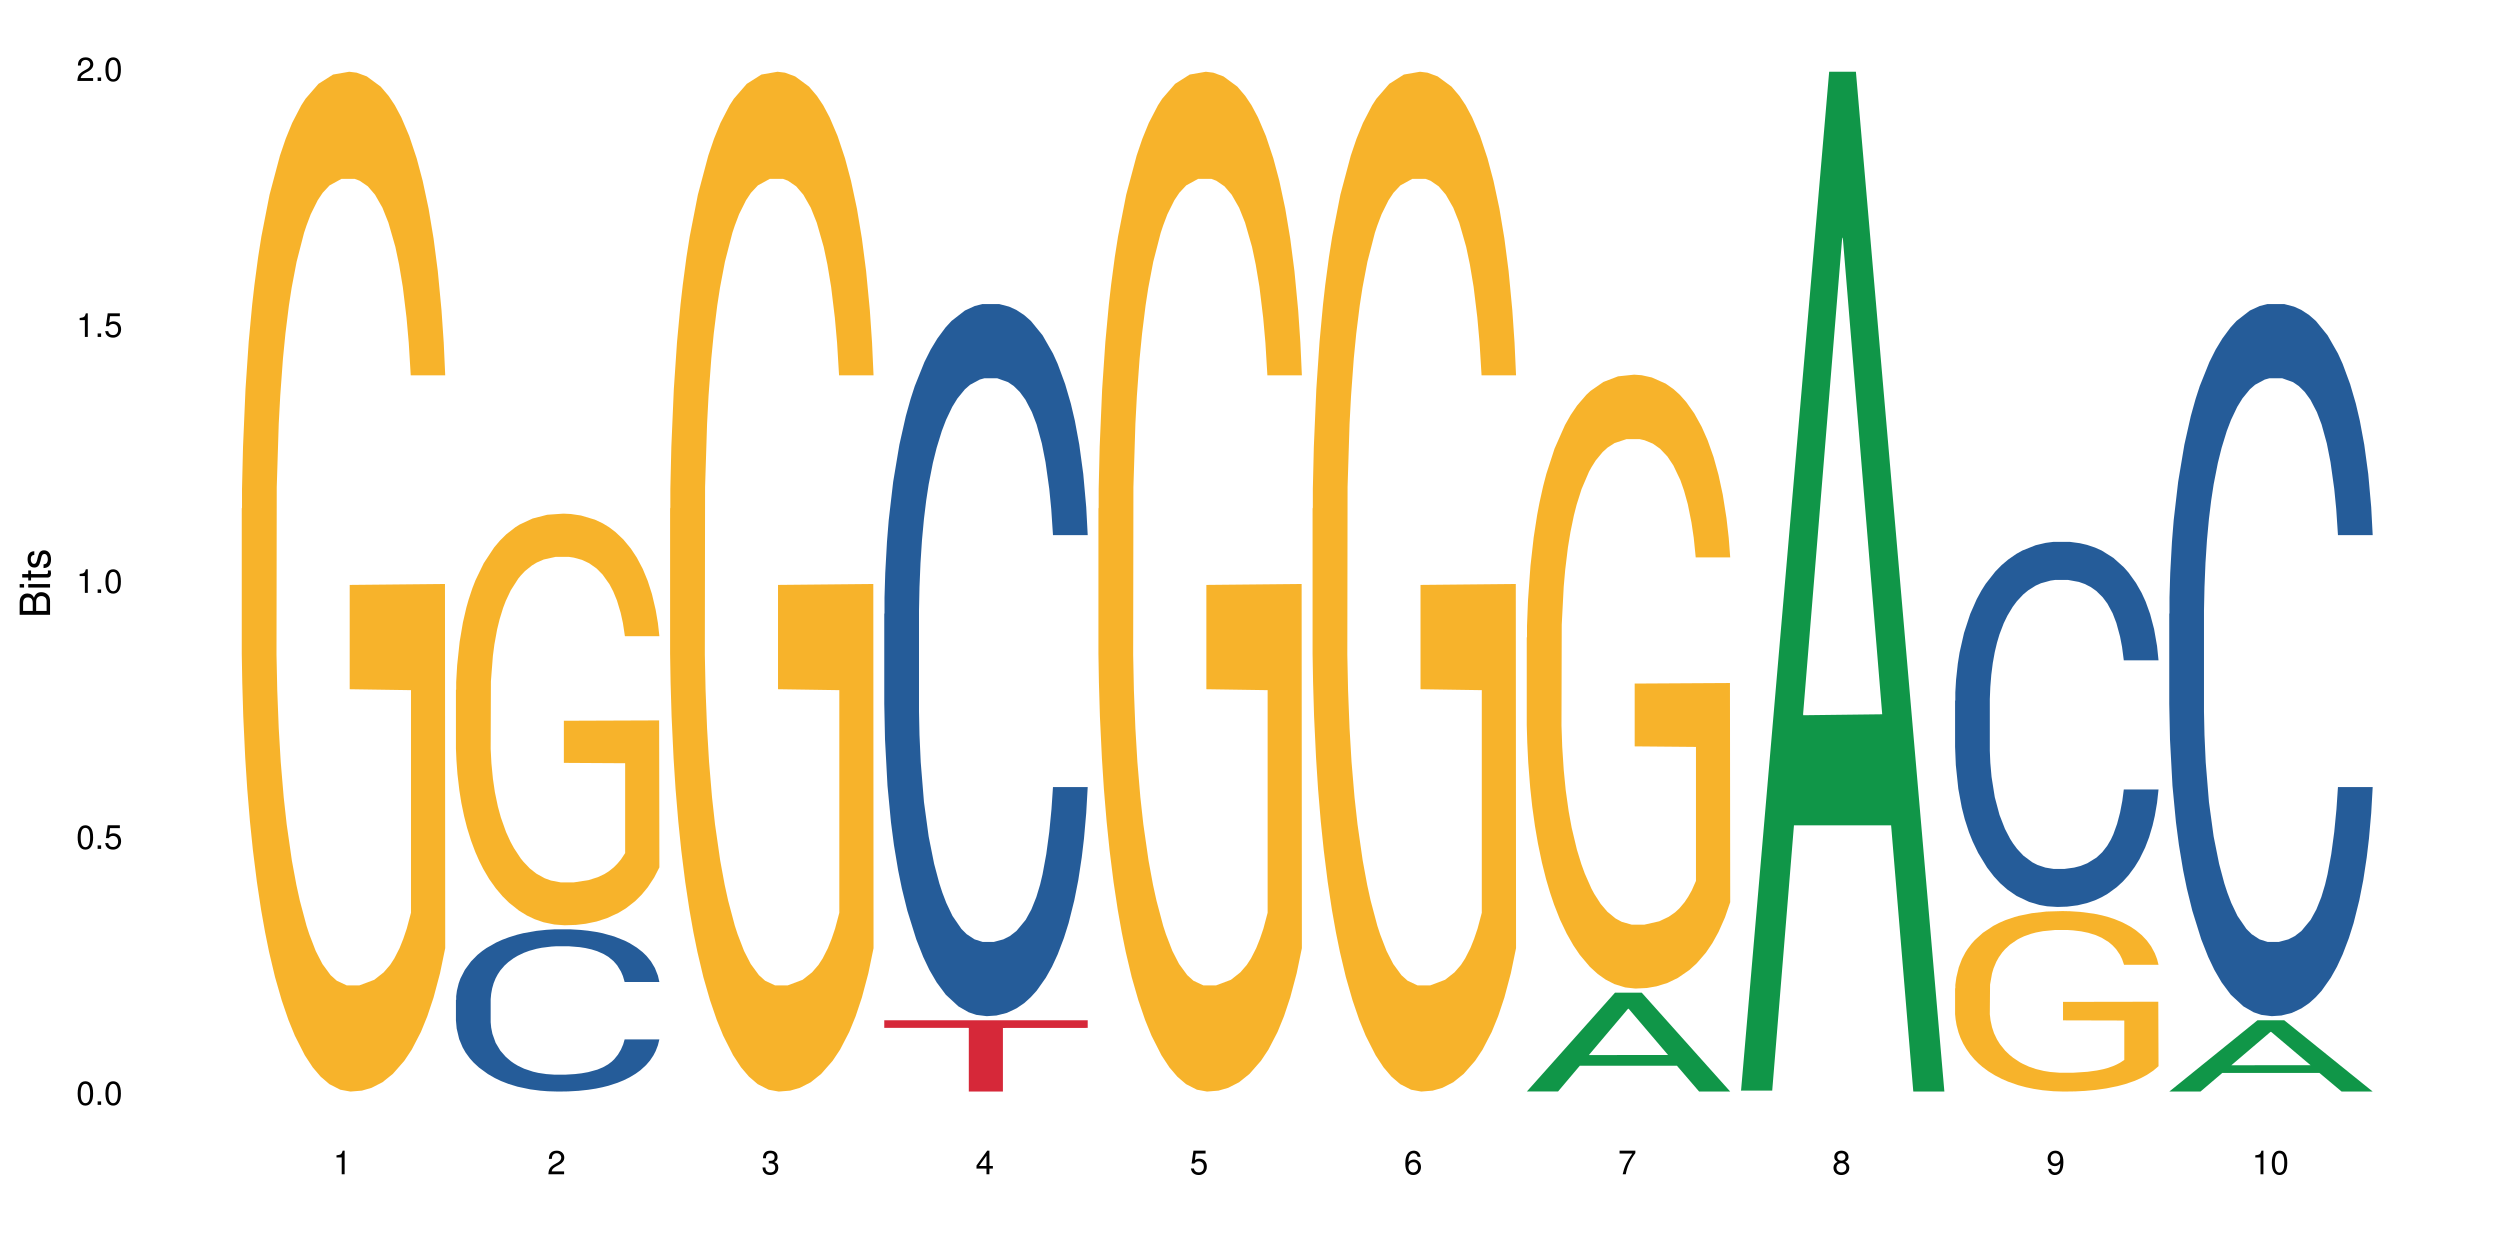 <?xml version="1.0" encoding="UTF-8"?>
<svg xmlns="http://www.w3.org/2000/svg" xmlns:xlink="http://www.w3.org/1999/xlink" width="720pt" height="360pt" viewBox="0 0 720 360" version="1.1">
<defs>
<g>
<symbol overflow="visible" id="glyph0-0">
<path style="stroke:none;" d=""/>
</symbol>
<symbol overflow="visible" id="glyph0-1">
<path style="stroke:none;" d="M 2.641 -6.797 C 2 -6.797 1.422 -6.531 1.078 -6.047 C 0.641 -5.453 0.406 -4.547 0.406 -3.297 C 0.406 -1 1.188 0.219 2.641 0.219 C 4.078 0.219 4.859 -1 4.859 -3.234 C 4.859 -4.562 4.656 -5.438 4.203 -6.047 C 3.844 -6.531 3.281 -6.797 2.641 -6.797 Z M 2.641 -6.047 C 3.547 -6.047 4 -5.125 4 -3.312 C 4 -1.375 3.562 -0.484 2.625 -0.484 C 1.734 -0.484 1.281 -1.422 1.281 -3.281 C 1.281 -5.141 1.734 -6.047 2.641 -6.047 Z M 2.641 -6.047 "/>
</symbol>
<symbol overflow="visible" id="glyph0-2">
<path style="stroke:none;" d="M 1.828 -1 L 0.828 -1 L 0.828 0 L 1.828 0 Z M 1.828 -1 "/>
</symbol>
<symbol overflow="visible" id="glyph0-3">
<path style="stroke:none;" d="M 4.562 -6.797 L 1.062 -6.797 L 0.547 -3.094 L 1.328 -3.094 C 1.719 -3.562 2.047 -3.734 2.578 -3.734 C 3.484 -3.734 4.062 -3.109 4.062 -2.094 C 4.062 -1.125 3.484 -0.531 2.578 -0.531 C 1.828 -0.531 1.375 -0.906 1.188 -1.672 L 0.328 -1.672 C 0.453 -1.109 0.547 -0.844 0.75 -0.594 C 1.125 -0.078 1.828 0.219 2.594 0.219 C 3.969 0.219 4.922 -0.781 4.922 -2.219 C 4.922 -3.562 4.031 -4.484 2.719 -4.484 C 2.25 -4.484 1.859 -4.359 1.469 -4.062 L 1.734 -5.969 L 4.562 -5.969 Z M 4.562 -6.797 "/>
</symbol>
<symbol overflow="visible" id="glyph0-4">
<path style="stroke:none;" d="M 2.484 -4.844 L 2.484 0 L 3.328 0 L 3.328 -6.797 L 2.766 -6.797 C 2.469 -5.75 2.281 -5.609 0.984 -5.453 L 0.984 -4.844 Z M 2.484 -4.844 "/>
</symbol>
<symbol overflow="visible" id="glyph0-5">
<path style="stroke:none;" d="M 4.859 -0.828 L 1.281 -0.828 C 1.359 -1.391 1.672 -1.75 2.5 -2.234 L 3.469 -2.75 C 4.406 -3.266 4.906 -3.969 4.906 -4.812 C 4.906 -5.375 4.672 -5.906 4.266 -6.266 C 3.859 -6.625 3.375 -6.797 2.719 -6.797 C 1.859 -6.797 1.219 -6.5 0.844 -5.922 C 0.609 -5.562 0.5 -5.125 0.484 -4.438 L 1.328 -4.438 C 1.359 -4.906 1.406 -5.188 1.531 -5.406 C 1.75 -5.812 2.188 -6.062 2.703 -6.062 C 3.469 -6.062 4.031 -5.516 4.031 -4.781 C 4.031 -4.25 3.719 -3.797 3.125 -3.438 L 2.234 -2.938 C 0.812 -2.141 0.406 -1.5 0.328 0 L 4.859 0 Z M 4.859 -0.828 "/>
</symbol>
<symbol overflow="visible" id="glyph0-6">
<path style="stroke:none;" d="M 2.125 -3.125 L 2.578 -3.125 C 3.516 -3.125 3.984 -2.703 3.984 -1.891 C 3.984 -1.031 3.469 -0.531 2.578 -0.531 C 1.656 -0.531 1.203 -0.984 1.156 -1.969 L 0.312 -1.969 C 0.344 -1.422 0.438 -1.078 0.609 -0.766 C 0.953 -0.109 1.625 0.219 2.547 0.219 C 3.953 0.219 4.859 -0.609 4.859 -1.906 C 4.859 -2.766 4.516 -3.25 3.703 -3.516 C 4.344 -3.766 4.656 -4.25 4.656 -4.938 C 4.656 -6.109 3.875 -6.797 2.578 -6.797 C 1.203 -6.797 0.484 -6.047 0.453 -4.609 L 1.297 -4.609 C 1.312 -5.016 1.344 -5.25 1.453 -5.453 C 1.641 -5.828 2.062 -6.062 2.594 -6.062 C 3.344 -6.062 3.797 -5.625 3.797 -4.906 C 3.797 -4.422 3.609 -4.141 3.25 -3.984 C 3.016 -3.891 2.719 -3.844 2.125 -3.844 Z M 2.125 -3.125 "/>
</symbol>
<symbol overflow="visible" id="glyph0-7">
<path style="stroke:none;" d="M 3.141 -1.625 L 3.141 0 L 3.984 0 L 3.984 -1.625 L 4.984 -1.625 L 4.984 -2.391 L 3.984 -2.391 L 3.984 -6.797 L 3.359 -6.797 L 0.266 -2.516 L 0.266 -1.625 Z M 3.141 -2.391 L 1 -2.391 L 3.141 -5.359 Z M 3.141 -2.391 "/>
</symbol>
<symbol overflow="visible" id="glyph0-8">
<path style="stroke:none;" d="M 4.781 -5.031 C 4.609 -6.141 3.891 -6.797 2.844 -6.797 C 2.094 -6.797 1.422 -6.438 1.031 -5.828 C 0.609 -5.172 0.406 -4.344 0.406 -3.094 C 0.406 -1.953 0.578 -1.234 0.984 -0.625 C 1.359 -0.078 1.953 0.219 2.703 0.219 C 3.984 0.219 4.922 -0.734 4.922 -2.078 C 4.922 -3.344 4.062 -4.234 2.844 -4.234 C 2.172 -4.234 1.641 -3.969 1.281 -3.469 C 1.281 -5.125 1.828 -6.047 2.797 -6.047 C 3.391 -6.047 3.797 -5.672 3.938 -5.031 Z M 2.734 -3.484 C 3.547 -3.484 4.062 -2.922 4.062 -2 C 4.062 -1.156 3.484 -0.531 2.703 -0.531 C 1.922 -0.531 1.328 -1.188 1.328 -2.047 C 1.328 -2.891 1.906 -3.484 2.734 -3.484 Z M 2.734 -3.484 "/>
</symbol>
<symbol overflow="visible" id="glyph0-9">
<path style="stroke:none;" d="M 4.984 -6.797 L 0.438 -6.797 L 0.438 -5.969 L 4.109 -5.969 C 2.5 -3.656 1.828 -2.234 1.328 0 L 2.219 0 C 2.594 -2.172 3.453 -4.047 4.984 -6.094 Z M 4.984 -6.797 "/>
</symbol>
<symbol overflow="visible" id="glyph0-10">
<path style="stroke:none;" d="M 3.75 -3.578 C 4.453 -4 4.688 -4.344 4.688 -4.984 C 4.688 -6.047 3.844 -6.797 2.641 -6.797 C 1.438 -6.797 0.594 -6.047 0.594 -4.984 C 0.594 -4.359 0.828 -4.016 1.516 -3.578 C 0.734 -3.203 0.359 -2.641 0.359 -1.891 C 0.359 -0.641 1.297 0.219 2.641 0.219 C 3.984 0.219 4.922 -0.641 4.922 -1.875 C 4.922 -2.641 4.531 -3.203 3.75 -3.578 Z M 2.641 -6.047 C 3.359 -6.047 3.812 -5.625 3.812 -4.969 C 3.812 -4.344 3.344 -3.922 2.641 -3.922 C 1.922 -3.922 1.453 -4.344 1.453 -4.984 C 1.453 -5.625 1.922 -6.047 2.641 -6.047 Z M 2.641 -3.203 C 3.484 -3.203 4.062 -2.672 4.062 -1.875 C 4.062 -1.062 3.484 -0.531 2.625 -0.531 C 1.797 -0.531 1.219 -1.078 1.219 -1.875 C 1.219 -2.672 1.797 -3.203 2.641 -3.203 Z M 2.641 -3.203 "/>
</symbol>
<symbol overflow="visible" id="glyph0-11">
<path style="stroke:none;" d="M 0.516 -1.547 C 0.672 -0.438 1.406 0.219 2.438 0.219 C 3.188 0.219 3.859 -0.141 4.266 -0.75 C 4.688 -1.406 4.891 -2.25 4.891 -3.484 C 4.891 -4.625 4.703 -5.359 4.312 -5.953 C 3.938 -6.5 3.344 -6.797 2.594 -6.797 C 1.297 -6.797 0.359 -5.844 0.359 -4.516 C 0.359 -3.25 1.234 -2.344 2.453 -2.344 C 3.094 -2.344 3.562 -2.578 4.016 -3.109 C 4 -1.453 3.469 -0.531 2.5 -0.531 C 1.906 -0.531 1.484 -0.906 1.359 -1.547 Z M 2.578 -6.062 C 3.375 -6.062 3.969 -5.406 3.969 -4.531 C 3.969 -3.688 3.375 -3.094 2.547 -3.094 C 1.734 -3.094 1.234 -3.672 1.234 -4.578 C 1.234 -5.438 1.797 -6.062 2.578 -6.062 Z M 2.578 -6.062 "/>
</symbol>
<symbol overflow="visible" id="glyph1-0">
<path style="stroke:none;" d=""/>
</symbol>
<symbol overflow="visible" id="glyph1-1">
<path style="stroke:none;" d="M 0 -0.953 L 0 -4.891 C 0 -5.719 -0.234 -6.344 -0.734 -6.797 C -1.188 -7.234 -1.812 -7.469 -2.5 -7.469 C -3.547 -7.469 -4.188 -7 -4.625 -5.875 C -4.984 -6.672 -5.641 -7.094 -6.531 -7.094 C -7.156 -7.094 -7.734 -6.859 -8.141 -6.391 C -8.562 -5.938 -8.75 -5.344 -8.75 -4.5 L -8.75 -0.953 Z M -4.984 -2.062 L -7.766 -2.062 L -7.766 -4.219 C -7.766 -4.844 -7.688 -5.203 -7.453 -5.5 C -7.219 -5.812 -6.859 -5.969 -6.375 -5.969 C -5.906 -5.969 -5.531 -5.812 -5.297 -5.5 C -5.062 -5.203 -4.984 -4.844 -4.984 -4.219 Z M -0.984 -2.062 L -4 -2.062 L -4 -4.781 C -4 -5.328 -3.859 -5.688 -3.578 -5.953 C -3.297 -6.219 -2.922 -6.359 -2.484 -6.359 C -2.062 -6.359 -1.688 -6.219 -1.406 -5.953 C -1.109 -5.688 -0.984 -5.328 -0.984 -4.781 Z M -0.984 -2.062 "/>
</symbol>
<symbol overflow="visible" id="glyph1-2">
<path style="stroke:none;" d="M -6.281 -1.797 L -6.281 -0.797 L 0 -0.797 L 0 -1.797 Z M -8.75 -1.797 L -8.75 -0.797 L -7.484 -0.797 L -7.484 -1.797 Z M -8.75 -1.797 "/>
</symbol>
<symbol overflow="visible" id="glyph1-3">
<path style="stroke:none;" d="M -6.281 -3.047 L -6.281 -2.016 L -8.016 -2.016 L -8.016 -1.016 L -6.281 -1.016 L -6.281 -0.172 L -5.469 -0.172 L -5.469 -1.016 L -0.719 -1.016 C -0.078 -1.016 0.281 -1.453 0.281 -2.234 C 0.281 -2.469 0.25 -2.719 0.188 -3.047 L -0.641 -3.047 C -0.609 -2.922 -0.594 -2.766 -0.594 -2.562 C -0.594 -2.141 -0.719 -2.016 -1.156 -2.016 L -5.469 -2.016 L -5.469 -3.047 Z M -6.281 -3.047 "/>
</symbol>
<symbol overflow="visible" id="glyph1-4">
<path style="stroke:none;" d="M -4.531 -5.25 C -5.766 -5.25 -6.469 -4.422 -6.469 -2.969 C -6.469 -1.516 -5.719 -0.562 -4.547 -0.562 C -3.562 -0.562 -3.094 -1.062 -2.734 -2.562 L -2.516 -3.484 C -2.344 -4.188 -2.094 -4.469 -1.625 -4.469 C -1.047 -4.469 -0.641 -3.875 -0.641 -3 C -0.641 -2.453 -0.797 -2 -1.062 -1.75 C -1.25 -1.594 -1.422 -1.531 -1.875 -1.469 L -1.875 -0.406 C -0.422 -0.453 0.281 -1.266 0.281 -2.922 C 0.281 -4.5 -0.5 -5.516 -1.719 -5.516 C -2.656 -5.516 -3.172 -4.984 -3.469 -3.734 L -3.703 -2.766 C -3.891 -1.953 -4.156 -1.609 -4.594 -1.609 C -5.172 -1.609 -5.547 -2.125 -5.547 -2.938 C -5.547 -3.75 -5.203 -4.172 -4.531 -4.203 Z M -4.531 -5.25 "/>
</symbol>
</g>
</defs>
<g id="surface45831">
<rect x="0" y="0" width="720" height="360" style="fill:rgb(100%,100%,100%);fill-opacity:1;stroke:none;"/>
<path style=" stroke:none;fill-rule:nonzero;fill:rgb(96.863%,70.196%,16.863%);fill-opacity:1;" d="M 69.629 146.461 L 69.699 146.191 L 69.699 140.828 L 69.988 128.758 L 70.703 112.129 L 71.629 98.449 L 72.629 87.719 L 73.273 82.086 L 74.344 74.039 L 75.273 68.141 L 77.633 56.07 L 80.633 44.805 L 82.277 39.977 L 84.137 35.414 L 86.777 30.32 L 87.992 28.441 L 91.711 24.148 L 95.926 21.469 L 100.57 20.664 L 102.715 20.93 L 105.645 22.004 L 109.645 24.953 L 111.934 27.637 L 113.719 30.32 L 115.578 33.805 L 117.863 39.172 L 120.008 45.609 L 121.723 52.047 L 123.438 60.094 L 124.867 68.676 L 126.082 78.062 L 127.152 89.328 L 127.797 98.715 L 128.223 108.105 L 118.293 108.105 L 117.719 98.715 L 117.078 91.477 L 116.004 82.625 L 114.934 76.188 L 113.863 71.09 L 111.859 64.117 L 110.145 59.824 L 108.004 56.07 L 105.93 53.656 L 103.57 52.047 L 102.141 51.508 L 98.355 51.508 L 94.926 53.387 L 92.926 55.531 L 91.496 57.68 L 89.496 61.703 L 88.281 64.922 L 87.566 67.066 L 85.422 75.383 L 83.992 82.891 L 83.207 87.988 L 82.207 96.035 L 81.492 103.277 L 80.707 114.004 L 80.277 122.051 L 79.703 140.293 L 79.633 188.574 L 79.848 198.766 L 80.277 209.762 L 80.848 219.418 L 81.707 229.609 L 82.562 237.391 L 84.062 247.852 L 85.352 254.824 L 86.352 259.383 L 88.281 266.625 L 89.066 269.039 L 90.922 273.867 L 92.852 277.625 L 95.211 280.844 L 96.996 282.453 L 99.855 283.793 L 103.5 283.793 L 107.789 282.184 L 110.504 280.039 L 112.359 277.891 L 113.574 276.016 L 115.078 273.062 L 116.148 270.383 L 117.148 267.43 L 118.363 262.871 L 118.363 198.766 L 100.715 198.496 L 100.715 168.457 L 128.152 168.188 L 128.223 273.062 L 126.723 280.305 L 124.867 287.281 L 123.078 292.645 L 121.223 297.203 L 118.578 302.301 L 116.434 305.52 L 113.148 309.273 L 110.145 311.688 L 107 313.297 L 104.215 314.102 L 100.93 314.371 L 97.996 313.836 L 94.855 312.227 L 92.352 310.078 L 90.066 307.398 L 87.781 303.91 L 84.922 298.277 L 83.062 293.719 L 81.133 288.086 L 79.203 281.379 L 77.488 274.137 L 76.348 268.504 L 75.203 262.066 L 73.988 254.02 L 72.844 244.898 L 71.988 236.586 L 71.203 227.195 L 70.629 218.344 L 70.059 206.277 L 69.773 196.621 L 69.629 188.305 Z M 69.629 146.461 "/>
<path style=" stroke:none;fill-rule:nonzero;fill:rgb(14.51%,36.078%,60%);fill-opacity:1;" d="M 131.309 287.98 L 131.379 287.941 L 131.379 286.914 L 131.594 285.293 L 132.094 283.242 L 132.594 281.832 L 133.883 279.312 L 135.668 276.879 L 137.523 275 L 138.883 273.891 L 140.098 273.039 L 142.883 271.457 L 144.672 270.645 L 146.602 269.922 L 148.957 269.195 L 150.672 268.766 L 154.531 268.086 L 157.391 267.785 L 159.605 267.656 L 164.395 267.656 L 167.25 267.828 L 169.324 268.043 L 171.609 268.383 L 173.539 268.766 L 176.898 269.707 L 179.898 270.902 L 181.258 271.586 L 183.402 272.91 L 185.043 274.191 L 186.188 275.301 L 187.473 276.879 L 188.617 278.801 L 189.477 280.98 L 189.902 282.816 L 179.898 282.816 L 179.398 281.109 L 178.828 279.785 L 177.758 278.031 L 176.684 276.793 L 175.184 275.555 L 173.824 274.746 L 171.969 273.934 L 170.324 273.422 L 168.609 273.039 L 166.965 272.781 L 163.82 272.523 L 160.176 272.523 L 158.82 272.609 L 156.031 272.953 L 154.531 273.25 L 152.387 273.848 L 150.887 274.402 L 149.102 275.258 L 147.887 275.984 L 146.387 277.094 L 145.312 278.074 L 144.098 279.484 L 143.387 280.551 L 142.742 281.75 L 142.172 283.156 L 141.742 284.652 L 141.457 286.23 L 141.312 287.77 L 141.312 294.387 L 141.457 295.926 L 141.812 297.719 L 142.742 300.324 L 144.098 302.586 L 145.672 304.379 L 147.172 305.66 L 148.031 306.258 L 149.172 306.941 L 150.961 307.793 L 153.531 308.648 L 155.031 308.992 L 157.32 309.332 L 159.676 309.504 L 162.82 309.504 L 165.609 309.332 L 167.465 309.117 L 169.395 308.777 L 172.039 308.051 L 173.684 307.367 L 175.113 306.555 L 176.184 305.746 L 176.898 305.062 L 177.969 303.738 L 178.828 302.285 L 179.473 300.793 L 179.898 299.34 L 189.902 299.34 L 189.477 301.047 L 188.832 302.715 L 188.188 303.953 L 187.188 305.445 L 186.047 306.77 L 184.402 308.266 L 183.043 309.246 L 181.258 310.312 L 179.613 311.125 L 177.828 311.852 L 175.184 312.707 L 173.469 313.133 L 171.609 313.516 L 169.395 313.859 L 166.609 314.156 L 163.605 314.328 L 160.82 314.371 L 157.82 314.285 L 155.605 314.113 L 152.676 313.73 L 149.031 312.961 L 146.387 312.148 L 144.312 311.34 L 142.527 310.484 L 140.527 309.332 L 137.953 307.453 L 136.383 306 L 135.309 304.805 L 134.094 303.141 L 133.238 301.645 L 132.238 299.254 L 131.523 296.223 L 131.309 293.875 Z M 131.309 287.98 "/>
<path style=" stroke:none;fill-rule:nonzero;fill:rgb(96.863%,70.196%,16.863%);fill-opacity:1;" d="M 131.309 198.703 L 131.379 198.594 L 131.379 196.43 L 131.664 191.555 L 132.379 184.844 L 133.309 179.32 L 134.309 174.992 L 134.953 172.719 L 136.023 169.469 L 136.953 167.09 L 139.312 162.215 L 142.312 157.668 L 143.957 155.719 L 145.812 153.879 L 148.457 151.82 L 149.672 151.062 L 153.391 149.332 L 157.605 148.25 L 162.25 147.926 L 164.395 148.031 L 167.324 148.465 L 171.324 149.656 L 173.613 150.738 L 175.398 151.82 L 177.254 153.23 L 179.543 155.395 L 181.688 157.992 L 183.402 160.594 L 185.117 163.84 L 186.547 167.305 L 187.762 171.094 L 188.832 175.641 L 189.477 179.43 L 189.902 183.219 L 179.973 183.219 L 179.398 179.43 L 178.758 176.508 L 177.684 172.934 L 176.613 170.336 L 175.539 168.277 L 173.539 165.465 L 171.824 163.73 L 169.68 162.215 L 167.609 161.242 L 165.25 160.594 L 163.82 160.375 L 160.035 160.375 L 156.605 161.133 L 154.605 162 L 153.176 162.867 L 151.172 164.488 L 149.957 165.789 L 149.246 166.656 L 147.102 170.012 L 145.672 173.043 L 144.887 175.102 L 143.887 178.348 L 143.172 181.27 L 142.383 185.602 L 141.957 188.852 L 141.383 196.211 L 141.312 215.699 L 141.527 219.812 L 141.957 224.254 L 142.527 228.152 L 143.387 232.266 L 144.242 235.406 L 145.742 239.629 L 147.027 242.441 L 148.031 244.281 L 149.957 247.207 L 150.746 248.18 L 152.602 250.129 L 154.531 251.645 L 156.891 252.945 L 158.676 253.594 L 161.535 254.137 L 165.18 254.137 L 169.469 253.484 L 172.184 252.621 L 174.039 251.754 L 175.254 250.996 L 176.754 249.805 L 177.828 248.723 L 178.828 247.531 L 180.043 245.691 L 180.043 219.812 L 162.391 219.707 L 162.391 207.578 L 189.832 207.473 L 189.902 249.805 L 188.402 252.727 L 186.547 255.543 L 184.758 257.707 L 182.902 259.547 L 180.258 261.605 L 178.113 262.906 L 174.824 264.422 L 171.824 265.395 L 168.68 266.043 L 165.895 266.371 L 162.605 266.477 L 159.676 266.262 L 156.531 265.613 L 154.031 264.746 L 151.746 263.664 L 149.457 262.254 L 146.602 259.98 L 144.742 258.141 L 142.812 255.867 L 140.883 253.16 L 139.168 250.238 L 138.027 247.965 L 136.883 245.367 L 135.668 242.117 L 134.523 238.438 L 133.668 235.078 L 132.879 231.289 L 132.309 227.719 L 131.738 222.848 L 131.453 218.949 L 131.309 215.594 Z M 131.309 198.703 "/>
<path style=" stroke:none;fill-rule:nonzero;fill:rgb(96.863%,70.196%,16.863%);fill-opacity:1;" d="M 192.988 146.461 L 193.059 146.191 L 193.059 140.828 L 193.344 128.758 L 194.059 112.129 L 194.988 98.449 L 195.988 87.719 L 196.633 82.086 L 197.703 74.039 L 198.633 68.141 L 200.992 56.07 L 203.992 44.805 L 205.637 39.977 L 207.492 35.414 L 210.137 30.32 L 211.352 28.441 L 215.066 24.148 L 219.285 21.469 L 223.93 20.664 L 226.074 20.93 L 229.004 22.004 L 233.004 24.953 L 235.289 27.637 L 237.078 30.32 L 238.934 33.805 L 241.223 39.172 L 243.367 45.609 L 245.082 52.047 L 246.797 60.094 L 248.223 68.676 L 249.438 78.062 L 250.512 89.328 L 251.152 98.715 L 251.582 108.105 L 241.648 108.105 L 241.078 98.715 L 240.434 91.477 L 239.363 82.625 L 238.293 76.188 L 237.219 71.09 L 235.219 64.117 L 233.504 59.824 L 231.359 56.07 L 229.289 53.656 L 226.93 52.047 L 225.5 51.508 L 221.715 51.508 L 218.285 53.387 L 216.281 55.531 L 214.855 57.68 L 212.852 61.703 L 211.637 64.922 L 210.922 67.066 L 208.781 75.383 L 207.352 82.891 L 206.566 87.988 L 205.562 96.035 L 204.852 103.277 L 204.062 114.004 L 203.637 122.051 L 203.062 140.293 L 202.992 188.574 L 203.207 198.766 L 203.637 209.762 L 204.207 219.418 L 205.062 229.609 L 205.922 237.391 L 207.422 247.852 L 208.707 254.824 L 209.707 259.383 L 211.637 266.625 L 212.426 269.039 L 214.281 273.867 L 216.211 277.625 L 218.57 280.844 L 220.355 282.453 L 223.215 283.793 L 226.859 283.793 L 231.145 282.184 L 233.863 280.039 L 235.719 277.891 L 236.934 276.016 L 238.434 273.062 L 239.508 270.383 L 240.508 267.43 L 241.723 262.871 L 241.723 198.766 L 224.07 198.496 L 224.07 168.457 L 251.512 168.188 L 251.582 273.062 L 250.082 280.305 L 248.223 287.281 L 246.438 292.645 L 244.578 297.203 L 241.938 302.301 L 239.793 305.52 L 236.504 309.273 L 233.504 311.688 L 230.359 313.297 L 227.574 314.102 L 224.285 314.371 L 221.355 313.836 L 218.211 312.227 L 215.711 310.078 L 213.426 307.398 L 211.137 303.91 L 208.281 298.277 L 206.422 293.719 L 204.492 288.086 L 202.562 281.379 L 200.848 274.137 L 199.703 268.504 L 198.562 262.066 L 197.348 254.02 L 196.203 244.898 L 195.348 236.586 L 194.559 227.195 L 193.988 218.344 L 193.418 206.277 L 193.129 196.621 L 192.988 188.305 Z M 192.988 146.461 "/>
<path style=" stroke:none;fill-rule:nonzero;fill:rgb(14.51%,36.078%,60%);fill-opacity:1;" d="M 254.668 176.797 L 254.738 176.609 L 254.738 172.113 L 254.953 164.988 L 255.453 155.988 L 255.953 149.801 L 257.238 138.742 L 259.027 128.055 L 260.883 119.805 L 262.242 114.934 L 263.457 111.184 L 266.242 104.246 L 268.031 100.684 L 269.957 97.496 L 272.316 94.309 L 274.031 92.434 L 277.891 89.434 L 280.75 88.121 L 282.965 87.562 L 287.75 87.562 L 290.609 88.309 L 292.684 89.246 L 294.969 90.746 L 296.898 92.434 L 300.258 96.559 L 303.258 101.809 L 304.617 104.809 L 306.758 110.621 L 308.402 116.242 L 309.547 121.117 L 310.832 128.055 L 311.977 136.492 L 312.832 146.051 L 313.262 154.113 L 303.258 154.113 L 302.758 146.613 L 302.188 140.805 L 301.113 133.117 L 300.043 127.68 L 298.543 122.242 L 297.184 118.68 L 295.328 115.121 L 293.684 112.871 L 291.969 111.184 L 290.324 110.059 L 287.18 108.934 L 283.535 108.934 L 282.18 109.309 L 279.391 110.809 L 277.891 112.121 L 275.746 114.746 L 274.246 117.18 L 272.461 120.93 L 271.246 124.117 L 269.746 128.992 L 268.672 133.305 L 267.457 139.492 L 266.742 144.18 L 266.102 149.426 L 265.527 155.613 L 265.102 162.176 L 264.812 169.113 L 264.672 175.859 L 264.672 204.918 L 264.812 211.668 L 265.172 219.543 L 266.102 230.977 L 267.457 240.914 L 269.031 248.789 L 270.531 254.414 L 271.387 257.039 L 272.531 260.035 L 274.316 263.785 L 276.891 267.535 L 278.391 269.035 L 280.676 270.535 L 283.035 271.285 L 286.18 271.285 L 288.965 270.535 L 290.824 269.598 L 292.754 268.098 L 295.398 264.91 L 297.043 261.91 L 298.469 258.348 L 299.543 254.789 L 300.258 251.789 L 301.328 245.977 L 302.188 239.602 L 302.828 233.039 L 303.258 226.668 L 313.262 226.668 L 312.832 234.164 L 312.191 241.477 L 311.547 246.914 L 310.547 253.477 L 309.402 259.285 L 307.762 265.848 L 306.402 270.16 L 304.617 274.848 L 302.973 278.41 L 301.188 281.598 L 298.543 285.348 L 296.828 287.219 L 294.969 288.906 L 292.754 290.406 L 289.969 291.719 L 286.965 292.469 L 284.18 292.656 L 281.176 292.281 L 278.961 291.531 L 276.031 289.844 L 272.387 286.473 L 269.746 282.91 L 267.672 279.348 L 265.887 275.598 L 263.887 270.535 L 261.312 262.285 L 259.742 255.914 L 258.668 250.664 L 257.453 243.352 L 256.598 236.789 L 255.598 226.293 L 254.883 212.98 L 254.668 202.668 Z M 254.668 176.797 "/>
<path style=" stroke:none;fill-rule:nonzero;fill:rgb(83.922%,15.686%,22.353%);fill-opacity:1;" d="M 254.668 293.836 L 313.262 293.836 L 313.262 296.035 L 288.84 296.055 L 288.84 314.371 L 279.016 314.371 L 279.016 296.074 L 278.875 296.035 L 254.668 296.035 Z M 254.668 293.836 "/>
<path style=" stroke:none;fill-rule:nonzero;fill:rgb(96.863%,70.196%,16.863%);fill-opacity:1;" d="M 316.348 146.461 L 316.418 146.191 L 316.418 140.828 L 316.703 128.758 L 317.418 112.129 L 318.348 98.449 L 319.348 87.719 L 319.992 82.086 L 321.062 74.039 L 321.992 68.141 L 324.348 56.07 L 327.352 44.805 L 328.992 39.977 L 330.852 35.414 L 333.496 30.32 L 334.711 28.441 L 338.426 24.148 L 342.641 21.469 L 347.289 20.664 L 349.43 20.93 L 352.359 22.004 L 356.363 24.953 L 358.648 27.637 L 360.434 30.32 L 362.293 33.805 L 364.578 39.172 L 366.723 45.609 L 368.438 52.047 L 370.152 60.094 L 371.582 68.676 L 372.797 78.062 L 373.871 89.328 L 374.512 98.715 L 374.941 108.105 L 365.008 108.105 L 364.438 98.715 L 363.793 91.477 L 362.723 82.625 L 361.648 76.188 L 360.578 71.09 L 358.578 64.117 L 356.863 59.824 L 354.719 56.07 L 352.645 53.656 L 350.289 52.047 L 348.859 51.508 L 345.07 51.508 L 341.641 53.387 L 339.641 55.531 L 338.211 57.68 L 336.211 61.703 L 334.996 64.922 L 334.281 67.066 L 332.137 75.383 L 330.707 82.891 L 329.922 87.988 L 328.922 96.035 L 328.207 103.277 L 327.422 114.004 L 326.992 122.051 L 326.422 140.293 L 326.352 188.574 L 326.562 198.766 L 326.992 209.762 L 327.566 219.418 L 328.422 229.609 L 329.281 237.391 L 330.781 247.852 L 332.066 254.824 L 333.066 259.383 L 334.996 266.625 L 335.781 269.039 L 337.641 273.867 L 339.57 277.625 L 341.93 280.844 L 343.715 282.453 L 346.574 283.793 L 350.219 283.793 L 354.504 282.184 L 357.219 280.039 L 359.078 277.891 L 360.293 276.016 L 361.793 273.062 L 362.863 270.383 L 363.867 267.43 L 365.078 262.871 L 365.078 198.766 L 347.43 198.496 L 347.43 168.457 L 374.871 168.188 L 374.941 273.062 L 373.441 280.305 L 371.582 287.281 L 369.797 292.645 L 367.938 297.203 L 365.293 302.301 L 363.152 305.52 L 359.863 309.273 L 356.863 311.688 L 353.719 313.297 L 350.93 314.102 L 347.645 314.371 L 344.715 313.836 L 341.57 312.227 L 339.07 310.078 L 336.781 307.398 L 334.496 303.91 L 331.637 298.277 L 329.781 293.719 L 327.852 288.086 L 325.922 281.379 L 324.207 274.137 L 323.062 268.504 L 321.918 262.066 L 320.703 254.02 L 319.562 244.898 L 318.703 236.586 L 317.918 227.195 L 317.348 218.344 L 316.773 206.277 L 316.488 196.621 L 316.348 188.305 Z M 316.348 146.461 "/>
<path style=" stroke:none;fill-rule:nonzero;fill:rgb(96.863%,70.196%,16.863%);fill-opacity:1;" d="M 378.023 146.461 L 378.098 146.191 L 378.098 140.828 L 378.383 128.758 L 379.098 112.129 L 380.027 98.449 L 381.027 87.719 L 381.668 82.086 L 382.742 74.039 L 383.672 68.141 L 386.027 56.07 L 389.031 44.805 L 390.672 39.977 L 392.531 35.414 L 395.176 30.32 L 396.391 28.441 L 400.105 24.148 L 404.32 21.469 L 408.965 20.664 L 411.109 20.93 L 414.039 22.004 L 418.043 24.953 L 420.328 27.637 L 422.113 30.32 L 423.973 33.805 L 426.258 39.172 L 428.402 45.609 L 430.117 52.047 L 431.832 60.094 L 433.262 68.676 L 434.477 78.062 L 435.547 89.328 L 436.191 98.715 L 436.621 108.105 L 426.688 108.105 L 426.117 98.715 L 425.473 91.477 L 424.402 82.625 L 423.328 76.188 L 422.258 71.09 L 420.258 64.117 L 418.543 59.824 L 416.398 56.07 L 414.324 53.656 L 411.969 52.047 L 410.539 51.508 L 406.75 51.508 L 403.32 53.387 L 401.32 55.531 L 399.891 57.68 L 397.891 61.703 L 396.676 64.922 L 395.961 67.066 L 393.816 75.383 L 392.387 82.891 L 391.602 87.988 L 390.602 96.035 L 389.887 103.277 L 389.102 114.004 L 388.672 122.051 L 388.102 140.293 L 388.027 188.574 L 388.242 198.766 L 388.672 209.762 L 389.242 219.418 L 390.102 229.609 L 390.961 237.391 L 392.461 247.852 L 393.746 254.824 L 394.746 259.383 L 396.676 266.625 L 397.461 269.039 L 399.32 273.867 L 401.25 277.625 L 403.605 280.844 L 405.395 282.453 L 408.25 283.793 L 411.895 283.793 L 416.184 282.184 L 418.898 280.039 L 420.758 277.891 L 421.973 276.016 L 423.473 273.062 L 424.543 270.383 L 425.543 267.43 L 426.758 262.871 L 426.758 198.766 L 409.109 198.496 L 409.109 168.457 L 436.551 168.188 L 436.621 273.062 L 435.121 280.305 L 433.262 287.281 L 431.477 292.645 L 429.617 297.203 L 426.973 302.301 L 424.828 305.52 L 421.543 309.273 L 418.543 311.688 L 415.398 313.297 L 412.609 314.102 L 409.324 314.371 L 406.395 313.836 L 403.25 312.227 L 400.75 310.078 L 398.461 307.398 L 396.176 303.91 L 393.316 298.277 L 391.461 293.719 L 389.531 288.086 L 387.602 281.379 L 385.887 274.137 L 384.742 268.504 L 383.598 262.066 L 382.383 254.02 L 381.242 244.898 L 380.383 236.586 L 379.598 227.195 L 379.027 218.344 L 378.453 206.277 L 378.168 196.621 L 378.023 188.305 Z M 378.023 146.461 "/>
<path style=" stroke:none;fill-rule:nonzero;fill:rgb(6.275%,58.824%,28.235%);fill-opacity:1;" d="M 439.703 314.344 L 439.766 314.316 L 465.121 285.887 L 472.82 285.887 L 498.301 314.371 L 489.348 314.371 L 482.961 306.934 L 454.98 306.934 L 448.719 314.344 L 439.703 314.344 L 457.672 303.859 L 480.395 303.832 L 469.066 290.539 L 468.938 290.512 L 468.812 290.594 L 457.609 303.832 L 457.672 303.859 Z M 439.703 314.344 "/>
<path style=" stroke:none;fill-rule:nonzero;fill:rgb(96.863%,70.196%,16.863%);fill-opacity:1;" d="M 439.703 183.629 L 439.777 183.469 L 439.777 180.238 L 440.062 172.973 L 440.777 162.961 L 441.707 154.727 L 442.707 148.27 L 443.348 144.879 L 444.422 140.031 L 445.348 136.48 L 447.707 129.215 L 450.707 122.434 L 452.352 119.527 L 454.211 116.781 L 456.855 113.715 L 458.07 112.582 L 461.785 110 L 466 108.387 L 470.645 107.902 L 472.789 108.062 L 475.719 108.707 L 479.719 110.484 L 482.008 112.098 L 483.793 113.715 L 485.652 115.812 L 487.938 119.043 L 490.082 122.918 L 491.797 126.793 L 493.512 131.637 L 494.941 136.805 L 496.156 142.453 L 497.227 149.238 L 497.871 154.887 L 498.301 160.539 L 488.367 160.539 L 487.797 154.887 L 487.152 150.527 L 486.082 145.199 L 485.008 141.324 L 483.938 138.258 L 481.938 134.059 L 480.223 131.477 L 478.078 129.215 L 476.004 127.762 L 473.648 126.793 L 472.219 126.469 L 468.43 126.469 L 465 127.602 L 463 128.891 L 461.57 130.184 L 459.57 132.605 L 458.355 134.543 L 457.641 135.836 L 455.496 140.84 L 454.066 145.363 L 453.281 148.43 L 452.281 153.273 L 451.566 157.633 L 450.781 164.09 L 450.352 168.934 L 449.781 179.914 L 449.707 208.98 L 449.922 215.113 L 450.352 221.734 L 450.922 227.547 L 451.781 233.684 L 452.637 238.367 L 454.141 244.664 L 455.426 248.859 L 456.426 251.605 L 458.355 255.965 L 459.141 257.418 L 461 260.324 L 462.93 262.586 L 465.285 264.523 L 467.074 265.492 L 469.93 266.301 L 473.574 266.301 L 477.863 265.332 L 480.578 264.039 L 482.438 262.746 L 483.652 261.617 L 485.152 259.84 L 486.223 258.227 L 487.223 256.449 L 488.438 253.703 L 488.438 215.113 L 470.789 214.953 L 470.789 196.867 L 498.227 196.707 L 498.301 259.84 L 496.801 264.199 L 494.941 268.398 L 493.156 271.629 L 491.297 274.371 L 488.652 277.441 L 486.508 279.379 L 483.223 281.641 L 480.223 283.094 L 477.078 284.062 L 474.289 284.547 L 471.004 284.707 L 468.074 284.383 L 464.93 283.414 L 462.43 282.125 L 460.141 280.508 L 457.855 278.41 L 454.996 275.02 L 453.137 272.273 L 451.211 268.883 L 449.281 264.848 L 447.566 260.488 L 446.422 257.098 L 445.277 253.219 L 444.062 248.375 L 442.922 242.887 L 442.062 237.883 L 441.277 232.23 L 440.703 226.902 L 440.133 219.637 L 439.848 213.824 L 439.703 208.816 Z M 439.703 183.629 "/>
<path style=" stroke:none;fill-rule:nonzero;fill:rgb(6.275%,58.824%,28.235%);fill-opacity:1;" d="M 501.383 314.094 L 501.445 313.82 L 526.801 20.664 L 534.5 20.664 L 559.98 314.371 L 551.027 314.371 L 544.641 237.703 L 516.66 237.703 L 510.398 314.094 L 501.383 314.094 L 519.352 205.988 L 542.074 205.711 L 530.742 68.648 L 530.617 68.375 L 530.492 69.199 L 519.289 205.711 L 519.352 205.988 Z M 501.383 314.094 "/>
<path style=" stroke:none;fill-rule:nonzero;fill:rgb(14.51%,36.078%,60%);fill-opacity:1;" d="M 563.062 201.809 L 563.133 201.715 L 563.133 199.406 L 563.348 195.754 L 563.848 191.141 L 564.348 187.969 L 565.637 182.297 L 567.422 176.82 L 569.281 172.59 L 570.637 170.094 L 571.852 168.172 L 574.641 164.613 L 576.426 162.789 L 578.355 161.152 L 580.711 159.52 L 582.426 158.559 L 586.285 157.02 L 589.145 156.348 L 591.359 156.059 L 596.148 156.059 L 599.004 156.445 L 601.078 156.926 L 603.363 157.695 L 605.293 158.559 L 608.652 160.672 L 611.652 163.363 L 613.012 164.902 L 615.156 167.883 L 616.797 170.766 L 617.941 173.266 L 619.227 176.82 L 620.371 181.145 L 621.23 186.047 L 621.656 190.18 L 611.652 190.18 L 611.152 186.336 L 610.582 183.355 L 609.512 179.414 L 608.438 176.629 L 606.938 173.84 L 605.578 172.016 L 603.723 170.188 L 602.078 169.035 L 600.363 168.172 L 598.719 167.594 L 595.574 167.016 L 591.93 167.016 L 590.574 167.207 L 587.785 167.977 L 586.285 168.652 L 584.145 169.996 L 582.641 171.246 L 580.855 173.168 L 579.641 174.801 L 578.141 177.301 L 577.066 179.512 L 575.855 182.684 L 575.141 185.086 L 574.496 187.777 L 573.926 190.949 L 573.496 194.312 L 573.211 197.867 L 573.066 201.328 L 573.066 216.227 L 573.211 219.688 L 573.566 223.723 L 574.496 229.586 L 575.855 234.68 L 577.426 238.719 L 578.926 241.602 L 579.785 242.945 L 580.926 244.484 L 582.715 246.406 L 585.285 248.328 L 586.785 249.098 L 589.074 249.867 L 591.43 250.25 L 594.574 250.25 L 597.363 249.867 L 599.219 249.387 L 601.148 248.617 L 603.793 246.984 L 605.438 245.445 L 606.867 243.617 L 607.938 241.793 L 608.652 240.254 L 609.723 237.273 L 610.582 234.008 L 611.227 230.645 L 611.652 227.375 L 621.656 227.375 L 621.23 231.219 L 620.586 234.969 L 619.941 237.754 L 618.941 241.121 L 617.801 244.098 L 616.156 247.465 L 614.797 249.672 L 613.012 252.078 L 611.367 253.902 L 609.582 255.535 L 606.938 257.457 L 605.223 258.422 L 603.363 259.285 L 601.148 260.055 L 598.363 260.727 L 595.363 261.109 L 592.574 261.207 L 589.574 261.016 L 587.359 260.629 L 584.43 259.766 L 580.785 258.035 L 578.141 256.211 L 576.066 254.383 L 574.281 252.461 L 572.281 249.867 L 569.707 245.637 L 568.137 242.367 L 567.062 239.68 L 565.848 235.93 L 564.992 232.566 L 563.992 227.184 L 563.277 220.359 L 563.062 215.074 Z M 563.062 201.809 "/>
<path style=" stroke:none;fill-rule:nonzero;fill:rgb(96.863%,70.196%,16.863%);fill-opacity:1;" d="M 563.062 284.652 L 563.133 284.605 L 563.133 283.656 L 563.422 281.52 L 564.133 278.574 L 565.062 276.152 L 566.062 274.254 L 566.707 273.258 L 567.777 271.836 L 568.707 270.789 L 571.066 268.652 L 574.066 266.66 L 575.711 265.805 L 577.57 264.996 L 580.211 264.098 L 581.426 263.762 L 585.145 263.004 L 589.359 262.527 L 594.004 262.387 L 596.148 262.434 L 599.078 262.625 L 603.078 263.145 L 605.367 263.621 L 607.152 264.098 L 609.012 264.715 L 611.297 265.664 L 613.441 266.801 L 615.156 267.941 L 616.871 269.367 L 618.301 270.883 L 619.516 272.547 L 620.586 274.539 L 621.23 276.203 L 621.656 277.863 L 611.727 277.863 L 611.152 276.203 L 610.512 274.918 L 609.438 273.352 L 608.367 272.215 L 607.293 271.312 L 605.293 270.078 L 603.578 269.316 L 601.434 268.652 L 599.363 268.227 L 597.004 267.941 L 595.574 267.848 L 591.789 267.848 L 588.359 268.18 L 586.359 268.559 L 584.93 268.938 L 582.93 269.648 L 581.715 270.219 L 581 270.602 L 578.855 272.07 L 577.426 273.402 L 576.641 274.301 L 575.641 275.727 L 574.926 277.008 L 574.137 278.906 L 573.711 280.332 L 573.137 283.559 L 573.066 292.105 L 573.281 293.91 L 573.711 295.855 L 574.281 297.566 L 575.141 299.367 L 575.996 300.746 L 577.496 302.598 L 578.785 303.832 L 579.785 304.637 L 581.715 305.922 L 582.5 306.348 L 584.355 307.203 L 586.285 307.867 L 588.645 308.438 L 590.43 308.723 L 593.289 308.957 L 596.934 308.957 L 601.223 308.672 L 603.938 308.293 L 605.793 307.914 L 607.008 307.582 L 608.508 307.059 L 609.582 306.586 L 610.582 306.062 L 611.797 305.254 L 611.797 293.91 L 594.148 293.863 L 594.148 288.543 L 621.586 288.496 L 621.656 307.059 L 620.156 308.34 L 618.301 309.574 L 616.512 310.523 L 614.656 311.332 L 612.012 312.234 L 609.867 312.805 L 606.582 313.469 L 603.578 313.895 L 600.434 314.18 L 597.648 314.324 L 594.359 314.371 L 591.43 314.277 L 588.289 313.992 L 585.785 313.609 L 583.5 313.137 L 581.211 312.52 L 578.355 311.523 L 576.496 310.715 L 574.566 309.719 L 572.637 308.531 L 570.922 307.25 L 569.781 306.254 L 568.637 305.113 L 567.422 303.688 L 566.277 302.074 L 565.422 300.602 L 564.633 298.941 L 564.062 297.375 L 563.492 295.238 L 563.207 293.531 L 563.062 292.059 Z M 563.062 284.652 "/>
<path style=" stroke:none;fill-rule:nonzero;fill:rgb(6.275%,58.824%,28.235%);fill-opacity:1;" d="M 624.742 314.352 L 624.805 314.332 L 650.156 293.836 L 657.859 293.836 L 683.336 314.371 L 674.387 314.371 L 668 309.012 L 640.016 309.012 L 633.758 314.352 L 624.742 314.352 L 642.707 306.793 L 665.434 306.773 L 654.102 297.191 L 653.977 297.172 L 653.852 297.23 L 642.645 306.773 L 642.707 306.793 Z M 624.742 314.352 "/>
<path style=" stroke:none;fill-rule:nonzero;fill:rgb(14.51%,36.078%,60%);fill-opacity:1;" d="M 624.742 176.797 L 624.812 176.609 L 624.812 172.113 L 625.027 164.988 L 625.527 155.988 L 626.027 149.801 L 627.312 138.742 L 629.102 128.055 L 630.957 119.805 L 632.316 114.934 L 633.531 111.184 L 636.316 104.246 L 638.105 100.684 L 640.035 97.496 L 642.391 94.309 L 644.105 92.434 L 647.965 89.434 L 650.824 88.121 L 653.039 87.562 L 657.828 87.562 L 660.684 88.309 L 662.758 89.246 L 665.043 90.746 L 666.973 92.434 L 670.332 96.559 L 673.332 101.809 L 674.691 104.809 L 676.836 110.621 L 678.477 116.242 L 679.621 121.117 L 680.906 128.055 L 682.051 136.492 L 682.91 146.051 L 683.336 154.113 L 673.332 154.113 L 672.832 146.613 L 672.262 140.805 L 671.188 133.117 L 670.117 127.68 L 668.617 122.242 L 667.258 118.68 L 665.402 115.121 L 663.758 112.871 L 662.043 111.184 L 660.398 110.059 L 657.254 108.934 L 653.609 108.934 L 652.254 109.309 L 649.465 110.809 L 647.965 112.121 L 645.82 114.746 L 644.32 117.18 L 642.535 120.93 L 641.32 124.117 L 639.82 128.992 L 638.746 133.305 L 637.531 139.492 L 636.816 144.18 L 636.176 149.426 L 635.602 155.613 L 635.176 162.176 L 634.891 169.113 L 634.746 175.859 L 634.746 204.918 L 634.891 211.668 L 635.246 219.543 L 636.176 230.977 L 637.531 240.914 L 639.105 248.789 L 640.605 254.414 L 641.465 257.039 L 642.605 260.035 L 644.395 263.785 L 646.965 267.535 L 648.465 269.035 L 650.754 270.535 L 653.109 271.285 L 656.254 271.285 L 659.043 270.535 L 660.898 269.598 L 662.828 268.098 L 665.473 264.91 L 667.117 261.91 L 668.547 258.348 L 669.617 254.789 L 670.332 251.789 L 671.402 245.977 L 672.262 239.602 L 672.902 233.039 L 673.332 226.668 L 683.336 226.668 L 682.91 234.164 L 682.266 241.477 L 681.621 246.914 L 680.621 253.477 L 679.477 259.285 L 677.836 265.848 L 676.477 270.16 L 674.691 274.848 L 673.047 278.41 L 671.262 281.598 L 668.617 285.348 L 666.902 287.219 L 665.043 288.906 L 662.828 290.406 L 660.043 291.719 L 657.039 292.469 L 654.254 292.656 L 651.254 292.281 L 649.039 291.531 L 646.109 289.844 L 642.465 286.473 L 639.82 282.91 L 637.746 279.348 L 635.961 275.598 L 633.961 270.535 L 631.387 262.285 L 629.816 255.914 L 628.742 250.664 L 627.527 243.352 L 626.672 236.789 L 625.672 226.293 L 624.957 212.98 L 624.742 202.668 Z M 624.742 176.797 "/>
<g style="fill:rgb(0%,0%,0%);fill-opacity:1;">
  <use xlink:href="#glyph0-1" x="21.957" y="318.198"/>
  <use xlink:href="#glyph0-2" x="27.291" y="318.198"/>
  <use xlink:href="#glyph0-1" x="29.958" y="318.198"/>
</g>
<g style="fill:rgb(0%,0%,0%);fill-opacity:1;">
  <use xlink:href="#glyph0-1" x="21.957" y="244.476"/>
  <use xlink:href="#glyph0-2" x="27.291" y="244.476"/>
  <use xlink:href="#glyph0-3" x="29.958" y="244.476"/>
</g>
<g style="fill:rgb(0%,0%,0%);fill-opacity:1;">
  <use xlink:href="#glyph0-4" x="21.957" y="170.753"/>
  <use xlink:href="#glyph0-2" x="27.291" y="170.753"/>
  <use xlink:href="#glyph0-1" x="29.958" y="170.753"/>
</g>
<g style="fill:rgb(0%,0%,0%);fill-opacity:1;">
  <use xlink:href="#glyph0-4" x="21.957" y="97.034"/>
  <use xlink:href="#glyph0-2" x="27.291" y="97.034"/>
  <use xlink:href="#glyph0-3" x="29.958" y="97.034"/>
</g>
<g style="fill:rgb(0%,0%,0%);fill-opacity:1;">
  <use xlink:href="#glyph0-5" x="21.957" y="23.312"/>
  <use xlink:href="#glyph0-2" x="27.291" y="23.312"/>
  <use xlink:href="#glyph0-1" x="29.958" y="23.312"/>
</g>
<g style="fill:rgb(0%,0%,0%);fill-opacity:1;">
  <use xlink:href="#glyph0-4" x="95.926" y="338.19"/>
</g>
<g style="fill:rgb(0%,0%,0%);fill-opacity:1;">
  <use xlink:href="#glyph0-5" x="157.605" y="338.19"/>
</g>
<g style="fill:rgb(0%,0%,0%);fill-opacity:1;">
  <use xlink:href="#glyph0-6" x="219.285" y="338.19"/>
</g>
<g style="fill:rgb(0%,0%,0%);fill-opacity:1;">
  <use xlink:href="#glyph0-7" x="280.965" y="338.19"/>
</g>
<g style="fill:rgb(0%,0%,0%);fill-opacity:1;">
  <use xlink:href="#glyph0-3" x="342.645" y="338.19"/>
</g>
<g style="fill:rgb(0%,0%,0%);fill-opacity:1;">
  <use xlink:href="#glyph0-8" x="404.324" y="338.19"/>
</g>
<g style="fill:rgb(0%,0%,0%);fill-opacity:1;">
  <use xlink:href="#glyph0-9" x="466" y="338.19"/>
</g>
<g style="fill:rgb(0%,0%,0%);fill-opacity:1;">
  <use xlink:href="#glyph0-10" x="527.68" y="338.19"/>
</g>
<g style="fill:rgb(0%,0%,0%);fill-opacity:1;">
  <use xlink:href="#glyph0-11" x="589.359" y="338.19"/>
</g>
<g style="fill:rgb(0%,0%,0%);fill-opacity:1;">
  <use xlink:href="#glyph0-4" x="648.539" y="338.19"/>
  <use xlink:href="#glyph0-1" x="653.873" y="338.19"/>
</g>
<g style="fill:rgb(0%,0%,0%);fill-opacity:1;">
  <use xlink:href="#glyph1-1" x="14.412" y="178.016"/>
  <use xlink:href="#glyph1-2" x="14.412" y="170.012"/>
  <use xlink:href="#glyph1-3" x="14.412" y="167.348"/>
  <use xlink:href="#glyph1-4" x="14.412" y="164.012"/>
</g>
</g>
</svg>
